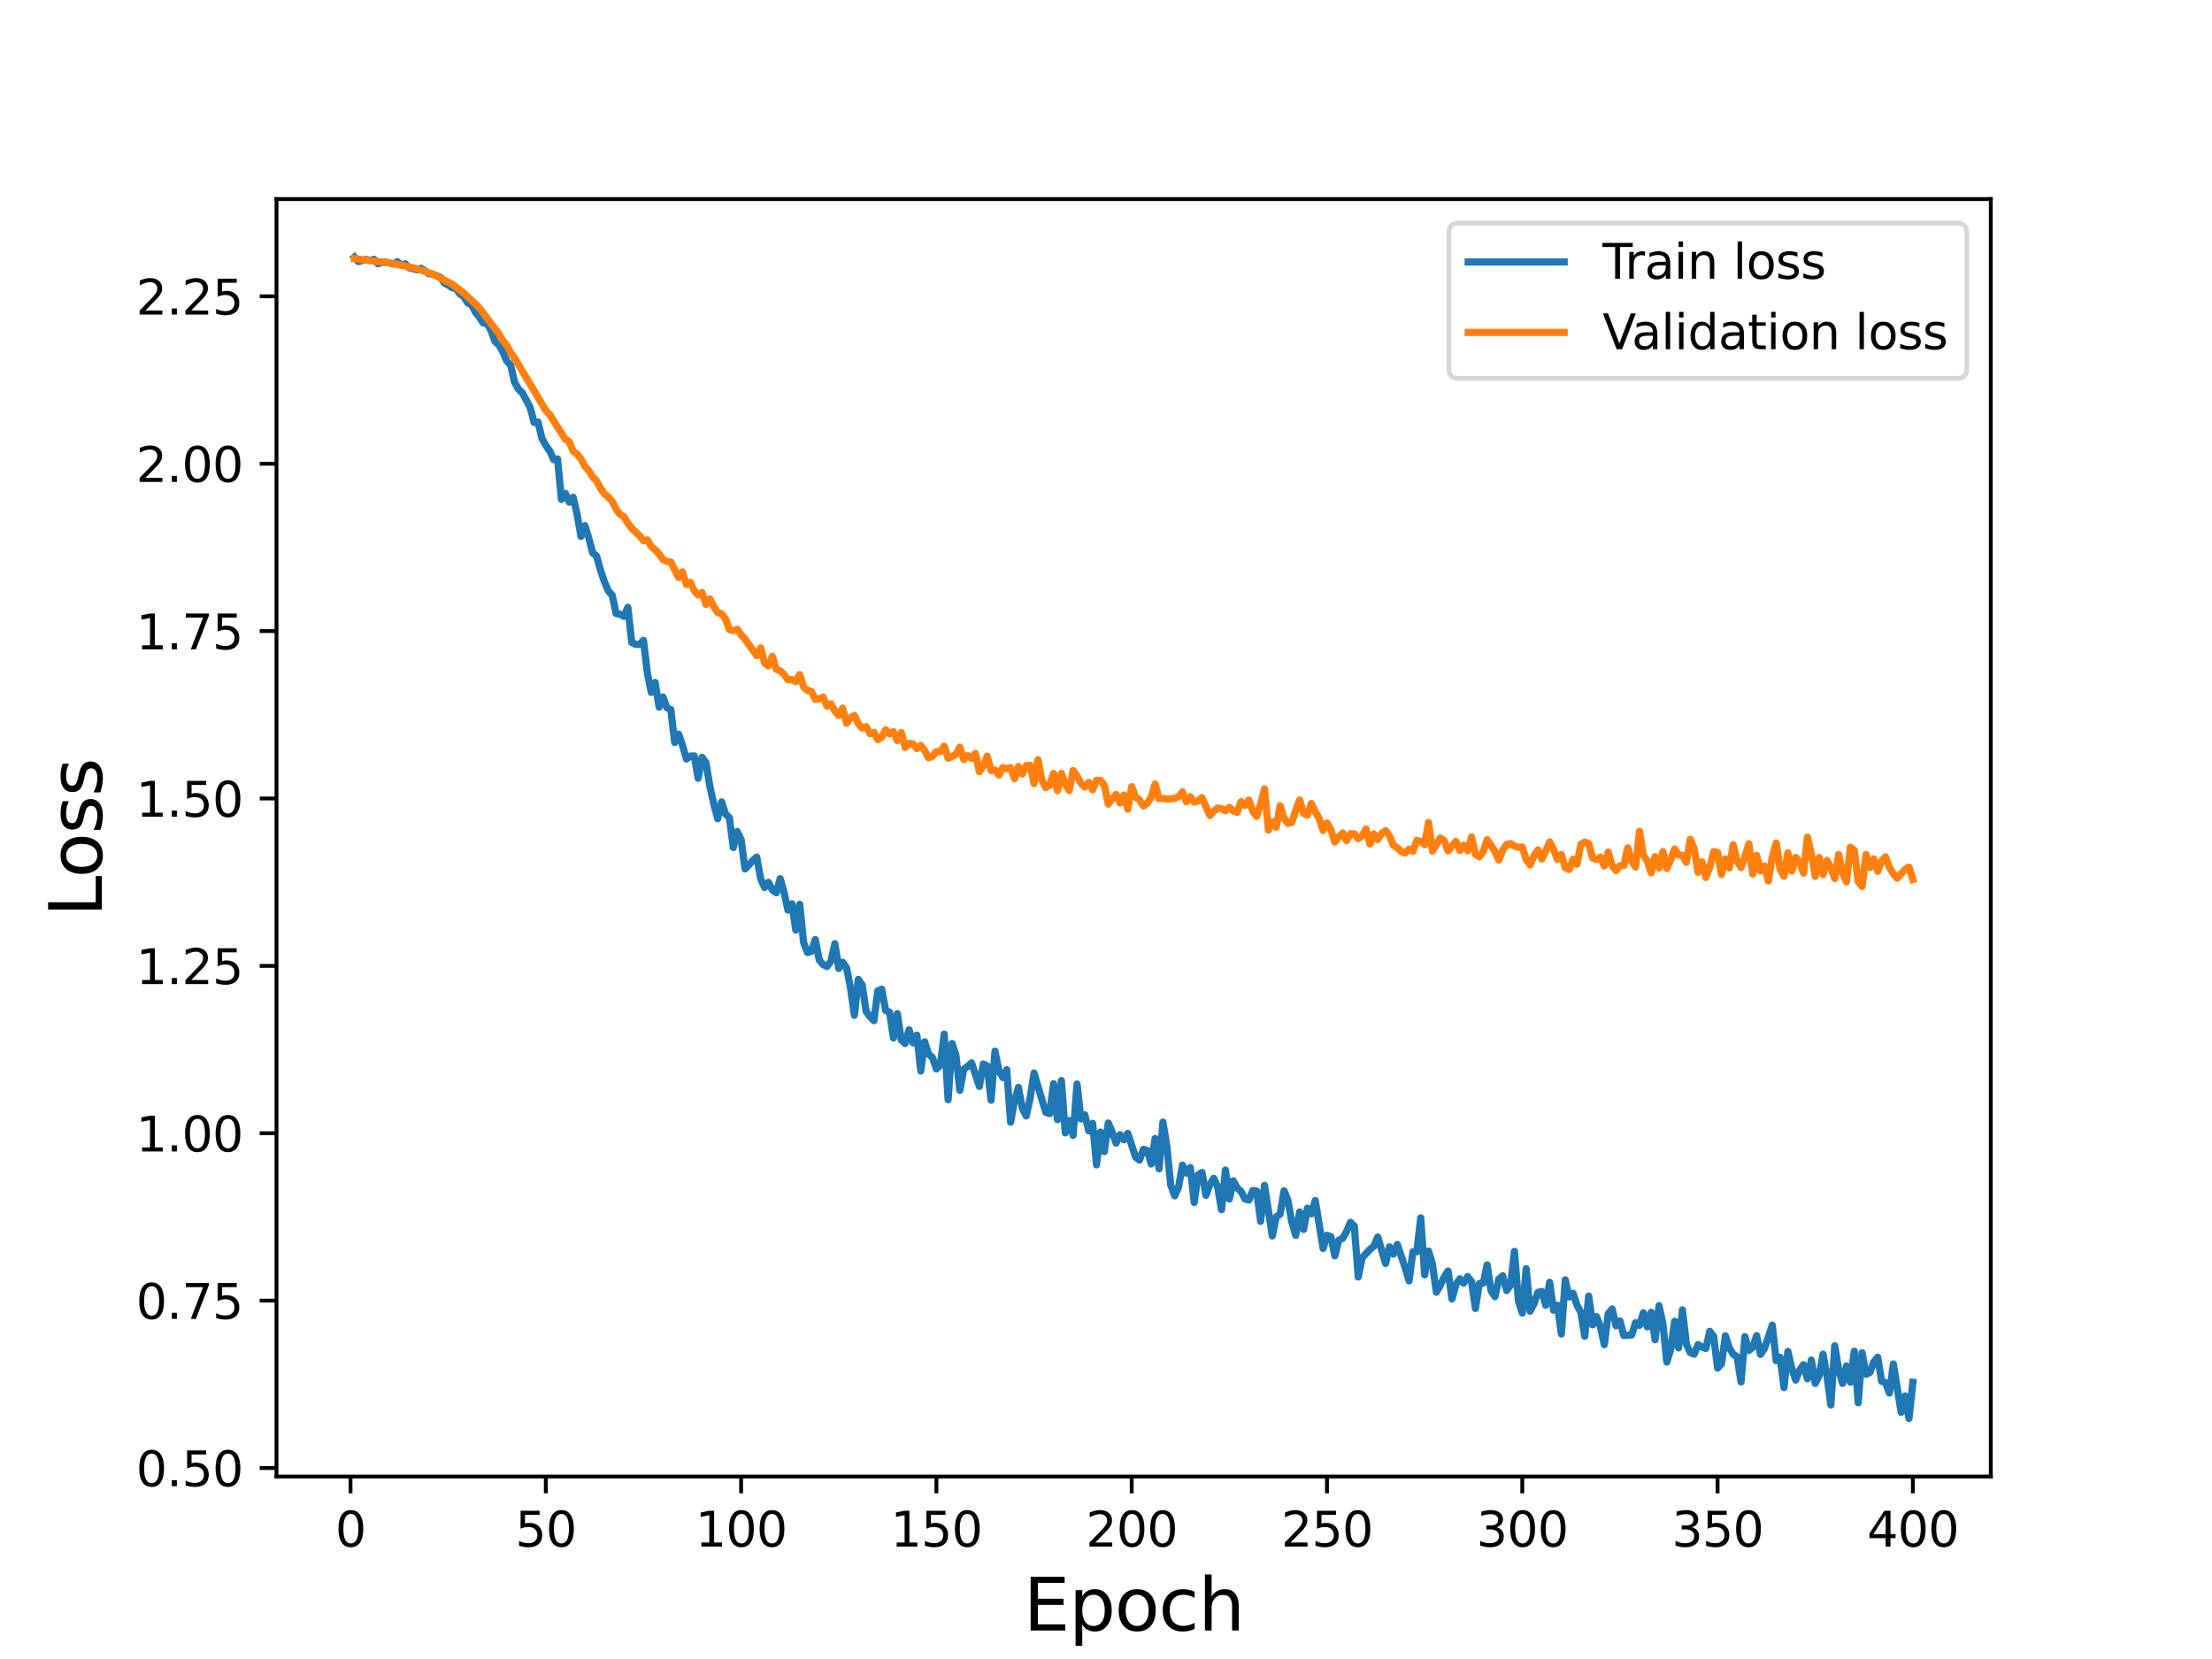 <?xml version="1.0" encoding="utf-8" standalone="no"?>
<!DOCTYPE svg PUBLIC "-//W3C//DTD SVG 1.1//EN"
  "http://www.w3.org/Graphics/SVG/1.1/DTD/svg11.dtd">
<svg height="345.6pt" version="1.1" viewBox="0 0 460.8 345.6" width="460.8pt" xmlns="http://www.w3.org/2000/svg" xmlns:xlink="http://www.w3.org/1999/xlink">
 <defs>
  <style type="text/css">*{stroke-linecap:butt;stroke-linejoin:round;}</style>
 </defs>
 <g id="figure_1">
  <g id="patch_1">
   <path d="M 0 345.6 
L 460.8 345.6 
L 460.8 0 
L 0 0 
z
" style="fill:#ffffff;"/>
  </g>
  <g id="axes_1">
   <g id="patch_2">
    <path d="M 57.6 307.584 
L 414.72 307.584 
L 414.72 41.472 
L 57.6 41.472 
z
" style="fill:#ffffff;"/>
   </g>
   <g id="matplotlib.axis_1">
    <g id="xtick_1">
     <g id="line2d_1">
      <defs>
       <path d="M 0 0 
L 0 3.5 
" id="m270c016aca" style="stroke:#000000;stroke-width:0.8;"/>
      </defs>
      <g>
       <use style="stroke:#000000;stroke-width:0.8;" x="73.019" xlink:href="#m270c016aca" y="307.584"/>
      </g>
     </g>
     <g id="text_1">
      <!-- 0 -->
      <g transform="translate(69.838 322.182)scale(0.1 -0.1)">
       <defs>
        <path d="M 2034 4250 
Q 1547 4250 1301 3770 
Q 1056 3291 1056 2328 
Q 1056 1369 1301 889 
Q 1547 409 2034 409 
Q 2525 409 2770 889 
Q 3016 1369 3016 2328 
Q 3016 3291 2770 3770 
Q 2525 4250 2034 4250 
z
M 2034 4750 
Q 2819 4750 3233 4129 
Q 3647 3509 3647 2328 
Q 3647 1150 3233 529 
Q 2819 -91 2034 -91 
Q 1250 -91 836 529 
Q 422 1150 422 2328 
Q 422 3509 836 4129 
Q 1250 4750 2034 4750 
z
" id="DejaVuSans-30" transform="scale(0.016)"/>
       </defs>
       <use xlink:href="#DejaVuSans-30"/>
      </g>
     </g>
    </g>
    <g id="xtick_2">
     <g id="line2d_2">
      <g>
       <use style="stroke:#000000;stroke-width:0.8;" x="113.703" xlink:href="#m270c016aca" y="307.584"/>
      </g>
     </g>
     <g id="text_2">
      <!-- 50 -->
      <g transform="translate(107.34 322.182)scale(0.1 -0.1)">
       <defs>
        <path d="M 691 4666 
L 3169 4666 
L 3169 4134 
L 1269 4134 
L 1269 2991 
Q 1406 3038 1543 3061 
Q 1681 3084 1819 3084 
Q 2600 3084 3056 2656 
Q 3513 2228 3513 1497 
Q 3513 744 3044 326 
Q 2575 -91 1722 -91 
Q 1428 -91 1123 -41 
Q 819 9 494 109 
L 494 744 
Q 775 591 1075 516 
Q 1375 441 1709 441 
Q 2250 441 2565 725 
Q 2881 1009 2881 1497 
Q 2881 1984 2565 2268 
Q 2250 2553 1709 2553 
Q 1456 2553 1204 2497 
Q 953 2441 691 2322 
L 691 4666 
z
" id="DejaVuSans-35" transform="scale(0.016)"/>
       </defs>
       <use xlink:href="#DejaVuSans-35"/>
       <use x="63.623" xlink:href="#DejaVuSans-30"/>
      </g>
     </g>
    </g>
    <g id="xtick_3">
     <g id="line2d_3">
      <g>
       <use style="stroke:#000000;stroke-width:0.8;" x="154.386" xlink:href="#m270c016aca" y="307.584"/>
      </g>
     </g>
     <g id="text_3">
      <!-- 100 -->
      <g transform="translate(144.842 322.182)scale(0.1 -0.1)">
       <defs>
        <path d="M 794 531 
L 1825 531 
L 1825 4091 
L 703 3866 
L 703 4441 
L 1819 4666 
L 2450 4666 
L 2450 531 
L 3481 531 
L 3481 0 
L 794 0 
L 794 531 
z
" id="DejaVuSans-31" transform="scale(0.016)"/>
       </defs>
       <use xlink:href="#DejaVuSans-31"/>
       <use x="63.623" xlink:href="#DejaVuSans-30"/>
       <use x="127.246" xlink:href="#DejaVuSans-30"/>
      </g>
     </g>
    </g>
    <g id="xtick_4">
     <g id="line2d_4">
      <g>
       <use style="stroke:#000000;stroke-width:0.8;" x="195.07" xlink:href="#m270c016aca" y="307.584"/>
      </g>
     </g>
     <g id="text_4">
      <!-- 150 -->
      <g transform="translate(185.526 322.182)scale(0.1 -0.1)">
       <use xlink:href="#DejaVuSans-31"/>
       <use x="63.623" xlink:href="#DejaVuSans-35"/>
       <use x="127.246" xlink:href="#DejaVuSans-30"/>
      </g>
     </g>
    </g>
    <g id="xtick_5">
     <g id="line2d_5">
      <g>
       <use style="stroke:#000000;stroke-width:0.8;" x="235.753" xlink:href="#m270c016aca" y="307.584"/>
      </g>
     </g>
     <g id="text_5">
      <!-- 200 -->
      <g transform="translate(226.209 322.182)scale(0.1 -0.1)">
       <defs>
        <path d="M 1228 531 
L 3431 531 
L 3431 0 
L 469 0 
L 469 531 
Q 828 903 1448 1529 
Q 2069 2156 2228 2338 
Q 2531 2678 2651 2914 
Q 2772 3150 2772 3378 
Q 2772 3750 2511 3984 
Q 2250 4219 1831 4219 
Q 1534 4219 1204 4116 
Q 875 4013 500 3803 
L 500 4441 
Q 881 4594 1212 4672 
Q 1544 4750 1819 4750 
Q 2544 4750 2975 4387 
Q 3406 4025 3406 3419 
Q 3406 3131 3298 2873 
Q 3191 2616 2906 2266 
Q 2828 2175 2409 1742 
Q 1991 1309 1228 531 
z
" id="DejaVuSans-32" transform="scale(0.016)"/>
       </defs>
       <use xlink:href="#DejaVuSans-32"/>
       <use x="63.623" xlink:href="#DejaVuSans-30"/>
       <use x="127.246" xlink:href="#DejaVuSans-30"/>
      </g>
     </g>
    </g>
    <g id="xtick_6">
     <g id="line2d_6">
      <g>
       <use style="stroke:#000000;stroke-width:0.8;" x="276.437" xlink:href="#m270c016aca" y="307.584"/>
      </g>
     </g>
     <g id="text_6">
      <!-- 250 -->
      <g transform="translate(266.893 322.182)scale(0.1 -0.1)">
       <use xlink:href="#DejaVuSans-32"/>
       <use x="63.623" xlink:href="#DejaVuSans-35"/>
       <use x="127.246" xlink:href="#DejaVuSans-30"/>
      </g>
     </g>
    </g>
    <g id="xtick_7">
     <g id="line2d_7">
      <g>
       <use style="stroke:#000000;stroke-width:0.8;" x="317.12" xlink:href="#m270c016aca" y="307.584"/>
      </g>
     </g>
     <g id="text_7">
      <!-- 300 -->
      <g transform="translate(307.576 322.182)scale(0.1 -0.1)">
       <defs>
        <path d="M 2597 2516 
Q 3050 2419 3304 2112 
Q 3559 1806 3559 1356 
Q 3559 666 3084 287 
Q 2609 -91 1734 -91 
Q 1441 -91 1130 -33 
Q 819 25 488 141 
L 488 750 
Q 750 597 1062 519 
Q 1375 441 1716 441 
Q 2309 441 2620 675 
Q 2931 909 2931 1356 
Q 2931 1769 2642 2001 
Q 2353 2234 1838 2234 
L 1294 2234 
L 1294 2753 
L 1863 2753 
Q 2328 2753 2575 2939 
Q 2822 3125 2822 3475 
Q 2822 3834 2567 4026 
Q 2313 4219 1838 4219 
Q 1578 4219 1281 4162 
Q 984 4106 628 3988 
L 628 4550 
Q 988 4650 1302 4700 
Q 1616 4750 1894 4750 
Q 2613 4750 3031 4423 
Q 3450 4097 3450 3541 
Q 3450 3153 3228 2886 
Q 3006 2619 2597 2516 
z
" id="DejaVuSans-33" transform="scale(0.016)"/>
       </defs>
       <use xlink:href="#DejaVuSans-33"/>
       <use x="63.623" xlink:href="#DejaVuSans-30"/>
       <use x="127.246" xlink:href="#DejaVuSans-30"/>
      </g>
     </g>
    </g>
    <g id="xtick_8">
     <g id="line2d_8">
      <g>
       <use style="stroke:#000000;stroke-width:0.8;" x="357.804" xlink:href="#m270c016aca" y="307.584"/>
      </g>
     </g>
     <g id="text_8">
      <!-- 350 -->
      <g transform="translate(348.26 322.182)scale(0.1 -0.1)">
       <use xlink:href="#DejaVuSans-33"/>
       <use x="63.623" xlink:href="#DejaVuSans-35"/>
       <use x="127.246" xlink:href="#DejaVuSans-30"/>
      </g>
     </g>
    </g>
    <g id="xtick_9">
     <g id="line2d_9">
      <g>
       <use style="stroke:#000000;stroke-width:0.8;" x="398.487" xlink:href="#m270c016aca" y="307.584"/>
      </g>
     </g>
     <g id="text_9">
      <!-- 400 -->
      <g transform="translate(388.944 322.182)scale(0.1 -0.1)">
       <defs>
        <path d="M 2419 4116 
L 825 1625 
L 2419 1625 
L 2419 4116 
z
M 2253 4666 
L 3047 4666 
L 3047 1625 
L 3713 1625 
L 3713 1100 
L 3047 1100 
L 3047 0 
L 2419 0 
L 2419 1100 
L 313 1100 
L 313 1709 
L 2253 4666 
z
" id="DejaVuSans-34" transform="scale(0.016)"/>
       </defs>
       <use xlink:href="#DejaVuSans-34"/>
       <use x="63.623" xlink:href="#DejaVuSans-30"/>
       <use x="127.246" xlink:href="#DejaVuSans-30"/>
      </g>
     </g>
    </g>
    <g id="text_10">
     <!-- Epoch -->
     <g transform="translate(213.194 339.66)scale(0.15 -0.15)">
      <defs>
       <path d="M 628 4666 
L 3578 4666 
L 3578 4134 
L 1259 4134 
L 1259 2753 
L 3481 2753 
L 3481 2222 
L 1259 2222 
L 1259 531 
L 3634 531 
L 3634 0 
L 628 0 
L 628 4666 
z
" id="DejaVuSans-45" transform="scale(0.016)"/>
       <path d="M 1159 525 
L 1159 -1331 
L 581 -1331 
L 581 3500 
L 1159 3500 
L 1159 2969 
Q 1341 3281 1617 3432 
Q 1894 3584 2278 3584 
Q 2916 3584 3314 3078 
Q 3713 2572 3713 1747 
Q 3713 922 3314 415 
Q 2916 -91 2278 -91 
Q 1894 -91 1617 61 
Q 1341 213 1159 525 
z
M 3116 1747 
Q 3116 2381 2855 2742 
Q 2594 3103 2138 3103 
Q 1681 3103 1420 2742 
Q 1159 2381 1159 1747 
Q 1159 1113 1420 752 
Q 1681 391 2138 391 
Q 2594 391 2855 752 
Q 3116 1113 3116 1747 
z
" id="DejaVuSans-70" transform="scale(0.016)"/>
       <path d="M 1959 3097 
Q 1497 3097 1228 2736 
Q 959 2375 959 1747 
Q 959 1119 1226 758 
Q 1494 397 1959 397 
Q 2419 397 2687 759 
Q 2956 1122 2956 1747 
Q 2956 2369 2687 2733 
Q 2419 3097 1959 3097 
z
M 1959 3584 
Q 2709 3584 3137 3096 
Q 3566 2609 3566 1747 
Q 3566 888 3137 398 
Q 2709 -91 1959 -91 
Q 1206 -91 779 398 
Q 353 888 353 1747 
Q 353 2609 779 3096 
Q 1206 3584 1959 3584 
z
" id="DejaVuSans-6f" transform="scale(0.016)"/>
       <path d="M 3122 3366 
L 3122 2828 
Q 2878 2963 2633 3030 
Q 2388 3097 2138 3097 
Q 1578 3097 1268 2742 
Q 959 2388 959 1747 
Q 959 1106 1268 751 
Q 1578 397 2138 397 
Q 2388 397 2633 464 
Q 2878 531 3122 666 
L 3122 134 
Q 2881 22 2623 -34 
Q 2366 -91 2075 -91 
Q 1284 -91 818 406 
Q 353 903 353 1747 
Q 353 2603 823 3093 
Q 1294 3584 2113 3584 
Q 2378 3584 2631 3529 
Q 2884 3475 3122 3366 
z
" id="DejaVuSans-63" transform="scale(0.016)"/>
       <path d="M 3513 2113 
L 3513 0 
L 2938 0 
L 2938 2094 
Q 2938 2591 2744 2837 
Q 2550 3084 2163 3084 
Q 1697 3084 1428 2787 
Q 1159 2491 1159 1978 
L 1159 0 
L 581 0 
L 581 4863 
L 1159 4863 
L 1159 2956 
Q 1366 3272 1645 3428 
Q 1925 3584 2291 3584 
Q 2894 3584 3203 3211 
Q 3513 2838 3513 2113 
z
" id="DejaVuSans-68" transform="scale(0.016)"/>
      </defs>
      <use xlink:href="#DejaVuSans-45"/>
      <use x="63.184" xlink:href="#DejaVuSans-70"/>
      <use x="126.66" xlink:href="#DejaVuSans-6f"/>
      <use x="187.842" xlink:href="#DejaVuSans-63"/>
      <use x="242.822" xlink:href="#DejaVuSans-68"/>
     </g>
    </g>
   </g>
   <g id="matplotlib.axis_2">
    <g id="ytick_1">
     <g id="line2d_10">
      <defs>
       <path d="M 0 0 
L -3.5 0 
" id="m793da101e1" style="stroke:#000000;stroke-width:0.8;"/>
      </defs>
      <g>
       <use style="stroke:#000000;stroke-width:0.8;" x="57.6" xlink:href="#m793da101e1" y="305.815"/>
      </g>
     </g>
     <g id="text_11">
      <!-- 0.50 -->
      <g transform="translate(28.334 309.615)scale(0.1 -0.1)">
       <defs>
        <path d="M 684 794 
L 1344 794 
L 1344 0 
L 684 0 
L 684 794 
z
" id="DejaVuSans-2e" transform="scale(0.016)"/>
       </defs>
       <use xlink:href="#DejaVuSans-30"/>
       <use x="63.623" xlink:href="#DejaVuSans-2e"/>
       <use x="95.41" xlink:href="#DejaVuSans-35"/>
       <use x="159.033" xlink:href="#DejaVuSans-30"/>
      </g>
     </g>
    </g>
    <g id="ytick_2">
     <g id="line2d_11">
      <g>
       <use style="stroke:#000000;stroke-width:0.8;" x="57.6" xlink:href="#m793da101e1" y="270.946"/>
      </g>
     </g>
     <g id="text_12">
      <!-- 0.75 -->
      <g transform="translate(28.334 274.745)scale(0.1 -0.1)">
       <defs>
        <path d="M 525 4666 
L 3525 4666 
L 3525 4397 
L 1831 0 
L 1172 0 
L 2766 4134 
L 525 4134 
L 525 4666 
z
" id="DejaVuSans-37" transform="scale(0.016)"/>
       </defs>
       <use xlink:href="#DejaVuSans-30"/>
       <use x="63.623" xlink:href="#DejaVuSans-2e"/>
       <use x="95.41" xlink:href="#DejaVuSans-37"/>
       <use x="159.033" xlink:href="#DejaVuSans-35"/>
      </g>
     </g>
    </g>
    <g id="ytick_3">
     <g id="line2d_12">
      <g>
       <use style="stroke:#000000;stroke-width:0.8;" x="57.6" xlink:href="#m793da101e1" y="236.076"/>
      </g>
     </g>
     <g id="text_13">
      <!-- 1.00 -->
      <g transform="translate(28.334 239.875)scale(0.1 -0.1)">
       <use xlink:href="#DejaVuSans-31"/>
       <use x="63.623" xlink:href="#DejaVuSans-2e"/>
       <use x="95.41" xlink:href="#DejaVuSans-30"/>
       <use x="159.033" xlink:href="#DejaVuSans-30"/>
      </g>
     </g>
    </g>
    <g id="ytick_4">
     <g id="line2d_13">
      <g>
       <use style="stroke:#000000;stroke-width:0.8;" x="57.6" xlink:href="#m793da101e1" y="201.207"/>
      </g>
     </g>
     <g id="text_14">
      <!-- 1.25 -->
      <g transform="translate(28.334 205.006)scale(0.1 -0.1)">
       <use xlink:href="#DejaVuSans-31"/>
       <use x="63.623" xlink:href="#DejaVuSans-2e"/>
       <use x="95.41" xlink:href="#DejaVuSans-32"/>
       <use x="159.033" xlink:href="#DejaVuSans-35"/>
      </g>
     </g>
    </g>
    <g id="ytick_5">
     <g id="line2d_14">
      <g>
       <use style="stroke:#000000;stroke-width:0.8;" x="57.6" xlink:href="#m793da101e1" y="166.337"/>
      </g>
     </g>
     <g id="text_15">
      <!-- 1.50 -->
      <g transform="translate(28.334 170.136)scale(0.1 -0.1)">
       <use xlink:href="#DejaVuSans-31"/>
       <use x="63.623" xlink:href="#DejaVuSans-2e"/>
       <use x="95.41" xlink:href="#DejaVuSans-35"/>
       <use x="159.033" xlink:href="#DejaVuSans-30"/>
      </g>
     </g>
    </g>
    <g id="ytick_6">
     <g id="line2d_15">
      <g>
       <use style="stroke:#000000;stroke-width:0.8;" x="57.6" xlink:href="#m793da101e1" y="131.467"/>
      </g>
     </g>
     <g id="text_16">
      <!-- 1.75 -->
      <g transform="translate(28.334 135.267)scale(0.1 -0.1)">
       <use xlink:href="#DejaVuSans-31"/>
       <use x="63.623" xlink:href="#DejaVuSans-2e"/>
       <use x="95.41" xlink:href="#DejaVuSans-37"/>
       <use x="159.033" xlink:href="#DejaVuSans-35"/>
      </g>
     </g>
    </g>
    <g id="ytick_7">
     <g id="line2d_16">
      <g>
       <use style="stroke:#000000;stroke-width:0.8;" x="57.6" xlink:href="#m793da101e1" y="96.598"/>
      </g>
     </g>
     <g id="text_17">
      <!-- 2.00 -->
      <g transform="translate(28.334 100.397)scale(0.1 -0.1)">
       <use xlink:href="#DejaVuSans-32"/>
       <use x="63.623" xlink:href="#DejaVuSans-2e"/>
       <use x="95.41" xlink:href="#DejaVuSans-30"/>
       <use x="159.033" xlink:href="#DejaVuSans-30"/>
      </g>
     </g>
    </g>
    <g id="ytick_8">
     <g id="line2d_17">
      <g>
       <use style="stroke:#000000;stroke-width:0.8;" x="57.6" xlink:href="#m793da101e1" y="61.728"/>
      </g>
     </g>
     <g id="text_18">
      <!-- 2.25 -->
      <g transform="translate(28.334 65.528)scale(0.1 -0.1)">
       <use xlink:href="#DejaVuSans-32"/>
       <use x="63.623" xlink:href="#DejaVuSans-2e"/>
       <use x="95.41" xlink:href="#DejaVuSans-32"/>
       <use x="159.033" xlink:href="#DejaVuSans-35"/>
      </g>
     </g>
    </g>
    <g id="text_19">
     <!-- Loss -->
     <g transform="translate(21.215 190.979)rotate(-90)scale(0.15 -0.15)">
      <defs>
       <path d="M 628 4666 
L 1259 4666 
L 1259 531 
L 3531 531 
L 3531 0 
L 628 0 
L 628 4666 
z
" id="DejaVuSans-4c" transform="scale(0.016)"/>
       <path d="M 2834 3397 
L 2834 2853 
Q 2591 2978 2328 3040 
Q 2066 3103 1784 3103 
Q 1356 3103 1142 2972 
Q 928 2841 928 2578 
Q 928 2378 1081 2264 
Q 1234 2150 1697 2047 
L 1894 2003 
Q 2506 1872 2764 1633 
Q 3022 1394 3022 966 
Q 3022 478 2636 193 
Q 2250 -91 1575 -91 
Q 1294 -91 989 -36 
Q 684 19 347 128 
L 347 722 
Q 666 556 975 473 
Q 1284 391 1588 391 
Q 1994 391 2212 530 
Q 2431 669 2431 922 
Q 2431 1156 2273 1281 
Q 2116 1406 1581 1522 
L 1381 1569 
Q 847 1681 609 1914 
Q 372 2147 372 2553 
Q 372 3047 722 3315 
Q 1072 3584 1716 3584 
Q 2034 3584 2315 3537 
Q 2597 3491 2834 3397 
z
" id="DejaVuSans-73" transform="scale(0.016)"/>
      </defs>
      <use xlink:href="#DejaVuSans-4c"/>
      <use x="53.963" xlink:href="#DejaVuSans-6f"/>
      <use x="115.145" xlink:href="#DejaVuSans-73"/>
      <use x="167.244" xlink:href="#DejaVuSans-73"/>
     </g>
    </g>
   </g>
   <g id="line2d_18">
    <path clip-path="url(#p549180c80b)" d="M 73.833 53.568 
L 74.646 54.504 
L 76.274 54.049 
L 77.087 54.24 
L 77.901 54.013 
L 78.715 54.934 
L 79.528 54.662 
L 80.342 54.594 
L 81.969 54.98 
L 82.783 54.503 
L 83.597 55.244 
L 84.41 54.954 
L 85.224 55.779 
L 86.851 56.203 
L 87.665 55.893 
L 88.479 56.35 
L 89.292 57.006 
L 90.106 57.117 
L 91.733 57.757 
L 92.547 58.967 
L 93.361 59.37 
L 94.174 59.954 
L 94.988 60.085 
L 95.802 61.253 
L 96.616 61.766 
L 97.429 63.071 
L 98.243 63.53 
L 99.057 65.057 
L 99.87 66.073 
L 100.684 67.303 
L 101.498 67.345 
L 102.311 68.945 
L 103.125 71.144 
L 103.939 71.864 
L 104.752 73.313 
L 105.566 75.197 
L 106.38 76.084 
L 107.193 79.619 
L 108.007 81.071 
L 108.821 81.844 
L 110.448 84.895 
L 111.262 88.022 
L 112.075 87.905 
L 112.889 91.309 
L 113.703 92.791 
L 114.516 93.945 
L 115.33 95.741 
L 116.144 95.61 
L 116.957 104.05 
L 117.771 102.78 
L 118.585 104.615 
L 119.398 103.588 
L 120.212 107.098 
L 121.026 111.741 
L 121.839 109.503 
L 122.653 112.07 
L 123.467 115.188 
L 124.28 115.836 
L 125.094 118.793 
L 125.908 121.163 
L 126.721 123.121 
L 127.535 124.01 
L 128.349 127.809 
L 129.162 127.951 
L 129.976 128.408 
L 130.79 126.512 
L 131.603 133.832 
L 132.417 134.232 
L 133.231 134.238 
L 134.044 133.396 
L 134.858 140.23 
L 135.672 144.234 
L 136.485 142.17 
L 137.299 147.298 
L 138.113 145.212 
L 138.926 147.438 
L 139.74 147.804 
L 140.554 154.667 
L 141.367 152.941 
L 142.181 155.287 
L 142.995 158.111 
L 143.808 157.51 
L 144.622 157.465 
L 145.436 162.135 
L 146.249 157.762 
L 147.063 158.873 
L 147.877 163.779 
L 148.69 167.436 
L 149.504 170.555 
L 150.318 167.046 
L 151.131 169.54 
L 151.945 170.344 
L 152.759 176.552 
L 153.572 173.228 
L 154.386 174.883 
L 155.2 181.022 
L 156.013 180.214 
L 156.827 179.231 
L 157.641 178.538 
L 158.454 183.059 
L 159.268 184.867 
L 160.082 183.801 
L 160.895 185.413 
L 161.709 185.977 
L 162.523 183.049 
L 163.336 185.919 
L 164.15 189.602 
L 164.964 188.277 
L 165.777 193.747 
L 166.591 188.385 
L 167.405 196.327 
L 168.219 198.43 
L 169.032 198.191 
L 169.846 195.746 
L 170.66 199.967 
L 171.473 200.951 
L 172.287 201.344 
L 173.101 200.222 
L 173.914 196.578 
L 174.728 201.764 
L 175.542 200.445 
L 176.355 201.615 
L 177.169 205.771 
L 177.983 211.504 
L 178.796 204.017 
L 179.61 205.195 
L 180.424 210.686 
L 181.237 211.791 
L 182.051 212.632 
L 182.865 206.392 
L 183.678 206.065 
L 184.492 210.469 
L 185.306 210.857 
L 186.119 216.227 
L 186.933 211.151 
L 187.747 216.63 
L 188.56 217.376 
L 189.374 214.514 
L 190.188 217.233 
L 191.001 215.651 
L 191.815 223.098 
L 192.629 217.025 
L 193.442 219.616 
L 194.256 220.314 
L 195.07 222.689 
L 195.883 221.909 
L 196.697 215.413 
L 197.511 229.099 
L 198.324 217.378 
L 199.138 219.799 
L 199.952 227.153 
L 200.765 222.74 
L 201.579 222.153 
L 202.393 221.412 
L 204.02 226.316 
L 204.834 221.644 
L 205.647 222.074 
L 206.461 229.198 
L 207.275 218.967 
L 208.088 223.032 
L 208.902 224.485 
L 209.716 222.832 
L 210.529 233.76 
L 211.343 229.33 
L 212.157 226.521 
L 212.97 230.892 
L 213.784 232.475 
L 214.598 228.734 
L 215.411 223.524 
L 217.039 229.053 
L 217.852 231.699 
L 218.666 231.992 
L 219.48 225.761 
L 220.293 233.258 
L 221.107 225.098 
L 221.921 236.007 
L 222.734 233.415 
L 223.548 236.535 
L 224.362 225.817 
L 225.175 233.099 
L 225.989 232.239 
L 226.803 235.588 
L 227.616 234.032 
L 228.43 242.672 
L 229.244 235.824 
L 230.057 239.92 
L 230.871 233.939 
L 231.685 235.834 
L 232.498 238.133 
L 233.312 236.372 
L 234.126 237.444 
L 234.939 236.107 
L 236.567 241.042 
L 237.381 241.683 
L 238.194 239.427 
L 239.008 239.706 
L 239.822 242.482 
L 240.635 237.171 
L 241.449 243.488 
L 242.263 233.754 
L 243.076 238.77 
L 243.89 246.869 
L 244.704 249.117 
L 245.517 247.275 
L 246.331 242.698 
L 247.145 244.392 
L 247.958 243.225 
L 248.772 250.496 
L 249.586 244.724 
L 250.399 244.244 
L 251.213 249.009 
L 252.027 246.787 
L 252.84 245.462 
L 253.654 247.269 
L 254.468 252.009 
L 255.281 243.742 
L 256.095 249.783 
L 256.909 245.983 
L 257.722 247.468 
L 258.536 248.209 
L 259.35 249.761 
L 260.163 249.993 
L 260.977 248.011 
L 261.791 248.114 
L 262.604 254.421 
L 263.418 246.937 
L 265.045 257.47 
L 265.859 253.486 
L 266.673 252.943 
L 267.486 248.064 
L 268.3 250.021 
L 269.114 254.607 
L 269.927 257.348 
L 270.741 252.455 
L 271.555 256.117 
L 272.368 251.68 
L 273.182 252.865 
L 273.996 250.094 
L 275.623 260.073 
L 276.437 257.336 
L 277.25 257.619 
L 278.064 261.614 
L 278.878 258.358 
L 279.691 257.976 
L 280.505 256.585 
L 281.319 254.622 
L 282.132 255.434 
L 282.946 266.031 
L 283.76 262.022 
L 285.387 260.269 
L 286.201 259.62 
L 287.014 257.693 
L 288.642 263.201 
L 289.455 259.735 
L 290.269 261.246 
L 291.083 259.246 
L 292.71 264.077 
L 293.524 266.841 
L 294.337 260.773 
L 295.151 260.76 
L 295.965 253.7 
L 296.778 265.567 
L 297.592 260.619 
L 298.406 263.343 
L 299.219 269.197 
L 300.033 267.781 
L 300.847 266.003 
L 301.66 264.774 
L 302.474 270.616 
L 303.288 267.626 
L 304.101 266.392 
L 304.915 267.313 
L 305.729 265.926 
L 306.543 266.969 
L 307.356 272.578 
L 308.17 267.379 
L 308.984 267.321 
L 309.797 263.502 
L 310.611 268.891 
L 311.425 270.101 
L 312.238 266.445 
L 313.052 265.782 
L 313.866 268.857 
L 314.679 267.72 
L 315.493 260.68 
L 316.307 270.975 
L 317.12 273.535 
L 317.934 264.291 
L 318.748 273.146 
L 319.561 271.6 
L 320.375 269.233 
L 321.189 269.036 
L 322.002 271.899 
L 322.816 267.131 
L 323.63 272.963 
L 324.443 271.904 
L 325.257 277.897 
L 326.071 266.616 
L 326.884 270.193 
L 327.698 269.419 
L 328.512 271.891 
L 329.325 273.407 
L 330.139 278.37 
L 330.953 269.977 
L 331.766 275.994 
L 332.58 274.27 
L 333.394 276.37 
L 334.207 280.111 
L 335.021 273.691 
L 335.835 272.675 
L 336.648 276.194 
L 337.462 275.173 
L 338.276 278.21 
L 339.903 278.097 
L 340.717 275.559 
L 341.53 276.1 
L 342.344 273.487 
L 343.158 276.403 
L 343.971 273.372 
L 344.785 279.092 
L 345.599 271.996 
L 346.412 275.784 
L 347.226 283.731 
L 348.04 281.096 
L 348.853 275.245 
L 349.667 280.799 
L 350.481 272.872 
L 351.294 279.995 
L 352.108 281.769 
L 352.922 282.103 
L 353.735 280.1 
L 354.549 280.623 
L 355.363 280.905 
L 356.176 277.338 
L 356.99 278.418 
L 357.804 284.985 
L 358.617 284.105 
L 359.431 278.263 
L 360.245 280.776 
L 361.058 282.122 
L 361.872 282.648 
L 362.686 287.888 
L 363.499 278.445 
L 364.313 281.34 
L 365.127 280.66 
L 365.94 278.252 
L 366.754 282.144 
L 367.568 280.916 
L 369.195 276.054 
L 370.009 283.457 
L 370.822 282.737 
L 371.636 289.064 
L 372.45 281.52 
L 373.263 285.105 
L 374.077 287.504 
L 374.891 285.461 
L 375.704 284.294 
L 376.518 287.237 
L 377.332 283.325 
L 378.146 288.195 
L 378.959 286.6 
L 379.773 282.1 
L 380.587 286.61 
L 381.4 292.683 
L 382.214 280.351 
L 383.028 285.317 
L 383.841 288.178 
L 384.655 284.545 
L 385.469 287.942 
L 386.282 281.475 
L 387.096 292.226 
L 387.91 281.801 
L 388.723 286.285 
L 389.537 285.888 
L 390.351 283.694 
L 391.164 282.74 
L 391.978 287.746 
L 392.792 288.014 
L 393.605 290.189 
L 394.419 284.133 
L 396.046 294.213 
L 396.86 290.804 
L 397.674 295.488 
L 398.487 287.95 
L 398.487 287.95 
" style="fill:none;stroke:#1f77b4;stroke-linecap:square;stroke-width:1.5;"/>
   </g>
   <g id="line2d_19">
    <path clip-path="url(#p549180c80b)" d="M 73.833 53.859 
L 76.274 54.2 
L 81.156 54.775 
L 83.597 55.246 
L 86.038 55.776 
L 87.665 56.253 
L 89.292 56.809 
L 90.106 57.085 
L 94.174 59.205 
L 96.616 61.059 
L 99.057 63.357 
L 99.87 64.154 
L 103.939 69.546 
L 104.752 70.992 
L 105.566 71.906 
L 106.38 73.453 
L 107.193 74.57 
L 113.703 85.501 
L 114.516 86.376 
L 117.771 91.503 
L 118.585 92.007 
L 119.398 93.978 
L 120.212 94.591 
L 121.026 95.622 
L 121.839 97.13 
L 122.653 98.026 
L 123.467 99.36 
L 124.28 100.217 
L 125.094 101.691 
L 125.908 102.866 
L 126.721 103.53 
L 127.535 104.457 
L 128.349 106.065 
L 129.162 107.16 
L 129.976 107.656 
L 130.79 108.984 
L 131.603 110.047 
L 133.231 111.606 
L 134.044 112.654 
L 134.858 112.468 
L 135.672 113.852 
L 136.485 114.522 
L 137.299 115.422 
L 138.113 116.551 
L 138.926 116.951 
L 139.74 117.082 
L 141.367 120.294 
L 142.181 119.143 
L 142.995 121.755 
L 143.808 121.319 
L 144.622 123.052 
L 145.436 123.946 
L 146.249 123.416 
L 147.063 125.913 
L 147.877 124.756 
L 148.69 126.351 
L 149.504 127.585 
L 150.318 127.87 
L 151.131 128.906 
L 151.945 131.156 
L 152.759 131.368 
L 153.572 131.1 
L 154.386 132.252 
L 155.2 133.147 
L 157.641 136.574 
L 158.454 134.967 
L 159.268 138.098 
L 160.082 138.715 
L 160.895 136.745 
L 161.709 139.419 
L 162.523 139.745 
L 163.336 140.484 
L 164.15 141.629 
L 164.964 141.555 
L 165.777 142.009 
L 166.591 140.529 
L 167.405 143.1 
L 168.219 143.854 
L 169.032 144.03 
L 169.846 145.707 
L 170.66 145.572 
L 171.473 145.208 
L 172.287 147.11 
L 173.101 146.616 
L 173.914 148.13 
L 174.728 149.059 
L 175.542 147.515 
L 176.355 150.666 
L 177.169 149.521 
L 177.983 149.058 
L 178.796 150.753 
L 179.61 151.682 
L 180.424 151.376 
L 181.237 152.841 
L 182.051 152.547 
L 182.865 154.067 
L 183.678 153.541 
L 184.492 152.048 
L 185.306 152.887 
L 186.119 152.405 
L 186.933 154.275 
L 187.747 152.59 
L 188.56 155.694 
L 189.374 154.819 
L 190.188 154.982 
L 191.001 155.927 
L 191.815 155.287 
L 192.629 156.355 
L 193.442 157.879 
L 194.256 157.524 
L 195.07 156.578 
L 195.883 156.575 
L 196.697 155.434 
L 197.511 157.943 
L 198.324 157.631 
L 199.138 157.128 
L 199.952 155.654 
L 200.765 158.231 
L 201.579 157.414 
L 202.393 157.983 
L 203.206 156.946 
L 204.02 160.764 
L 204.834 159.577 
L 205.647 157.527 
L 206.461 160.51 
L 207.275 160.424 
L 208.088 161.467 
L 208.902 159.926 
L 209.716 160.145 
L 210.529 159.918 
L 211.343 162.212 
L 212.157 159.679 
L 212.97 161.231 
L 213.784 159.499 
L 214.598 159.411 
L 215.411 163.213 
L 216.225 158.265 
L 217.039 162.511 
L 217.852 164.06 
L 218.666 163.595 
L 219.48 161.114 
L 220.293 164.714 
L 221.107 161.111 
L 221.921 163.324 
L 222.734 164.679 
L 223.548 160.51 
L 224.362 161.65 
L 225.175 163.179 
L 225.989 163.949 
L 226.803 163.003 
L 227.616 164.544 
L 228.43 162.552 
L 229.244 162.576 
L 230.057 163.604 
L 230.871 167.506 
L 231.685 166.394 
L 232.498 165.504 
L 233.312 167.263 
L 234.126 165.615 
L 234.939 168.58 
L 235.753 163.871 
L 236.567 166.057 
L 237.381 166.622 
L 238.194 167.905 
L 239.008 167.338 
L 239.822 166.05 
L 240.635 163.317 
L 241.449 166.373 
L 242.263 166.327 
L 243.076 166.476 
L 244.704 166.327 
L 245.517 165.983 
L 246.331 164.949 
L 247.145 167.023 
L 247.958 165.973 
L 248.772 167.093 
L 249.586 166.853 
L 250.399 166.172 
L 252.027 169.869 
L 252.84 169.016 
L 253.654 168.326 
L 254.468 168.47 
L 255.281 168.889 
L 256.095 168.188 
L 256.909 168.922 
L 257.722 169.237 
L 258.536 167.011 
L 259.35 167.772 
L 260.163 166.674 
L 260.977 169.03 
L 261.791 170.054 
L 262.604 167.495 
L 263.418 164.345 
L 264.232 172.934 
L 265.045 171.183 
L 265.859 172.332 
L 266.673 167.841 
L 267.486 170.468 
L 268.3 171.504 
L 269.114 171.295 
L 269.927 168.793 
L 270.741 166.657 
L 271.555 169.448 
L 272.368 169.779 
L 273.182 167.384 
L 273.996 169.125 
L 274.809 170.484 
L 275.623 173.021 
L 276.437 171.417 
L 277.25 172.823 
L 278.064 175.418 
L 278.878 174.363 
L 279.691 173.542 
L 280.505 175.108 
L 281.319 173.692 
L 282.132 173.699 
L 282.946 174.713 
L 283.76 174.131 
L 284.573 172.698 
L 285.387 175.82 
L 286.201 173.726 
L 287.014 174.908 
L 287.828 173.616 
L 288.642 173.064 
L 289.455 174.121 
L 290.269 176.091 
L 291.083 176.597 
L 291.896 177.399 
L 292.71 177.7 
L 293.524 176.897 
L 294.337 177.359 
L 295.151 175.068 
L 295.965 175.277 
L 296.778 175.974 
L 297.592 171.325 
L 298.406 177.307 
L 300.033 174.583 
L 300.847 175.123 
L 301.66 177.267 
L 303.288 175.259 
L 304.101 177.179 
L 304.915 176.073 
L 305.729 177.243 
L 306.543 174.359 
L 307.356 177.929 
L 308.17 178.463 
L 308.984 177.401 
L 309.797 174.934 
L 311.425 177.334 
L 312.238 179.183 
L 313.052 177.104 
L 313.866 175.905 
L 314.679 175.742 
L 315.493 176.281 
L 316.307 176.515 
L 317.12 176.452 
L 317.934 179.055 
L 318.748 180.189 
L 319.561 178.291 
L 320.375 177.059 
L 321.189 178.951 
L 322.002 177.314 
L 322.816 175.405 
L 323.63 176.891 
L 324.443 179.055 
L 325.257 178.016 
L 326.071 180.76 
L 326.884 181.138 
L 327.698 178.983 
L 328.512 180.038 
L 329.325 175.864 
L 330.139 175.447 
L 330.953 175.761 
L 331.766 178.726 
L 332.58 179.062 
L 333.394 178.553 
L 334.207 180.39 
L 335.021 177.506 
L 335.835 180.313 
L 336.648 181.349 
L 337.462 180.336 
L 338.276 180.296 
L 339.089 176.623 
L 339.903 179.339 
L 340.717 180.643 
L 341.53 173.194 
L 342.344 178.163 
L 343.158 179.358 
L 343.971 181.834 
L 344.785 178.444 
L 345.599 180.827 
L 346.412 177.413 
L 347.226 180.943 
L 348.04 179.124 
L 348.853 176.863 
L 349.667 178.103 
L 350.481 178.172 
L 351.294 179.638 
L 352.108 174.823 
L 352.922 176.738 
L 353.735 181.722 
L 354.549 179.533 
L 355.363 182.804 
L 356.176 180.696 
L 356.99 177.412 
L 357.804 177.605 
L 358.617 182.173 
L 359.431 178.908 
L 360.245 180.809 
L 361.058 176.004 
L 361.872 179.378 
L 362.686 180.748 
L 363.499 178.517 
L 364.313 175.766 
L 365.127 182.064 
L 365.94 178.184 
L 366.754 181.431 
L 367.568 180.424 
L 368.381 183.529 
L 369.195 178.553 
L 370.009 175.611 
L 370.822 181.056 
L 371.636 182.546 
L 372.45 177.655 
L 373.263 181.456 
L 374.077 178.602 
L 374.891 179.568 
L 375.704 181.874 
L 376.518 174.383 
L 377.332 177.826 
L 378.146 182.574 
L 378.959 178.639 
L 379.773 182.21 
L 380.587 179.236 
L 381.4 180.797 
L 382.214 183.01 
L 383.028 178.008 
L 383.841 181.853 
L 384.655 183.711 
L 385.469 176.498 
L 386.282 177.106 
L 387.096 183.66 
L 387.91 184.662 
L 388.723 178.001 
L 389.537 180.733 
L 390.351 178.928 
L 391.164 181.503 
L 391.978 179.344 
L 392.792 178.511 
L 393.605 180.691 
L 394.419 181.997 
L 395.233 182.956 
L 396.86 181.107 
L 397.674 180.632 
L 398.487 183.226 
L 398.487 183.226 
" style="fill:none;stroke:#ff7f0e;stroke-linecap:square;stroke-width:1.5;"/>
   </g>
   <g id="patch_3">
    <path d="M 57.6 307.584 
L 57.6 41.472 
" style="fill:none;stroke:#000000;stroke-linecap:square;stroke-linejoin:miter;stroke-width:0.8;"/>
   </g>
   <g id="patch_4">
    <path d="M 414.72 307.584 
L 414.72 41.472 
" style="fill:none;stroke:#000000;stroke-linecap:square;stroke-linejoin:miter;stroke-width:0.8;"/>
   </g>
   <g id="patch_5">
    <path d="M 57.6 307.584 
L 414.72 307.584 
" style="fill:none;stroke:#000000;stroke-linecap:square;stroke-linejoin:miter;stroke-width:0.8;"/>
   </g>
   <g id="patch_6">
    <path d="M 57.6 41.472 
L 414.72 41.472 
" style="fill:none;stroke:#000000;stroke-linecap:square;stroke-linejoin:miter;stroke-width:0.8;"/>
   </g>
   <g id="legend_1">
    <g id="patch_7">
     <path d="M 303.845 78.828 
L 407.72 78.828 
Q 409.72 78.828 409.72 76.828 
L 409.72 48.472 
Q 409.72 46.472 407.72 46.472 
L 303.845 46.472 
Q 301.845 46.472 301.845 48.472 
L 301.845 76.828 
Q 301.845 78.828 303.845 78.828 
z
" style="fill:#ffffff;opacity:0.8;stroke:#cccccc;stroke-linejoin:miter;"/>
    </g>
    <g id="line2d_20">
     <path d="M 305.845 54.57 
L 325.845 54.57 
" style="fill:none;stroke:#1f77b4;stroke-linecap:square;stroke-width:1.5;"/>
    </g>
    <g id="line2d_21"/>
    <g id="text_20">
     <!-- Train loss -->
     <g transform="translate(333.845 58.07)scale(0.1 -0.1)">
      <defs>
       <path d="M -19 4666 
L 3928 4666 
L 3928 4134 
L 2272 4134 
L 2272 0 
L 1638 0 
L 1638 4134 
L -19 4134 
L -19 4666 
z
" id="DejaVuSans-54" transform="scale(0.016)"/>
       <path d="M 2631 2963 
Q 2534 3019 2420 3045 
Q 2306 3072 2169 3072 
Q 1681 3072 1420 2755 
Q 1159 2438 1159 1844 
L 1159 0 
L 581 0 
L 581 3500 
L 1159 3500 
L 1159 2956 
Q 1341 3275 1631 3429 
Q 1922 3584 2338 3584 
Q 2397 3584 2469 3576 
Q 2541 3569 2628 3553 
L 2631 2963 
z
" id="DejaVuSans-72" transform="scale(0.016)"/>
       <path d="M 2194 1759 
Q 1497 1759 1228 1600 
Q 959 1441 959 1056 
Q 959 750 1161 570 
Q 1363 391 1709 391 
Q 2188 391 2477 730 
Q 2766 1069 2766 1631 
L 2766 1759 
L 2194 1759 
z
M 3341 1997 
L 3341 0 
L 2766 0 
L 2766 531 
Q 2569 213 2275 61 
Q 1981 -91 1556 -91 
Q 1019 -91 701 211 
Q 384 513 384 1019 
Q 384 1609 779 1909 
Q 1175 2209 1959 2209 
L 2766 2209 
L 2766 2266 
Q 2766 2663 2505 2880 
Q 2244 3097 1772 3097 
Q 1472 3097 1187 3025 
Q 903 2953 641 2809 
L 641 3341 
Q 956 3463 1253 3523 
Q 1550 3584 1831 3584 
Q 2591 3584 2966 3190 
Q 3341 2797 3341 1997 
z
" id="DejaVuSans-61" transform="scale(0.016)"/>
       <path d="M 603 3500 
L 1178 3500 
L 1178 0 
L 603 0 
L 603 3500 
z
M 603 4863 
L 1178 4863 
L 1178 4134 
L 603 4134 
L 603 4863 
z
" id="DejaVuSans-69" transform="scale(0.016)"/>
       <path d="M 3513 2113 
L 3513 0 
L 2938 0 
L 2938 2094 
Q 2938 2591 2744 2837 
Q 2550 3084 2163 3084 
Q 1697 3084 1428 2787 
Q 1159 2491 1159 1978 
L 1159 0 
L 581 0 
L 581 3500 
L 1159 3500 
L 1159 2956 
Q 1366 3272 1645 3428 
Q 1925 3584 2291 3584 
Q 2894 3584 3203 3211 
Q 3513 2838 3513 2113 
z
" id="DejaVuSans-6e" transform="scale(0.016)"/>
       <path id="DejaVuSans-20" transform="scale(0.016)"/>
       <path d="M 603 4863 
L 1178 4863 
L 1178 0 
L 603 0 
L 603 4863 
z
" id="DejaVuSans-6c" transform="scale(0.016)"/>
      </defs>
      <use xlink:href="#DejaVuSans-54"/>
      <use x="46.334" xlink:href="#DejaVuSans-72"/>
      <use x="87.447" xlink:href="#DejaVuSans-61"/>
      <use x="148.727" xlink:href="#DejaVuSans-69"/>
      <use x="176.51" xlink:href="#DejaVuSans-6e"/>
      <use x="239.889" xlink:href="#DejaVuSans-20"/>
      <use x="271.676" xlink:href="#DejaVuSans-6c"/>
      <use x="299.459" xlink:href="#DejaVuSans-6f"/>
      <use x="360.641" xlink:href="#DejaVuSans-73"/>
      <use x="412.74" xlink:href="#DejaVuSans-73"/>
     </g>
    </g>
    <g id="line2d_22">
     <path d="M 305.845 69.249 
L 325.845 69.249 
" style="fill:none;stroke:#ff7f0e;stroke-linecap:square;stroke-width:1.5;"/>
    </g>
    <g id="line2d_23"/>
    <g id="text_21">
     <!-- Validation loss -->
     <g transform="translate(333.845 72.749)scale(0.1 -0.1)">
      <defs>
       <path d="M 1831 0 
L 50 4666 
L 709 4666 
L 2188 738 
L 3669 4666 
L 4325 4666 
L 2547 0 
L 1831 0 
z
" id="DejaVuSans-56" transform="scale(0.016)"/>
       <path d="M 2906 2969 
L 2906 4863 
L 3481 4863 
L 3481 0 
L 2906 0 
L 2906 525 
Q 2725 213 2448 61 
Q 2172 -91 1784 -91 
Q 1150 -91 751 415 
Q 353 922 353 1747 
Q 353 2572 751 3078 
Q 1150 3584 1784 3584 
Q 2172 3584 2448 3432 
Q 2725 3281 2906 2969 
z
M 947 1747 
Q 947 1113 1208 752 
Q 1469 391 1925 391 
Q 2381 391 2643 752 
Q 2906 1113 2906 1747 
Q 2906 2381 2643 2742 
Q 2381 3103 1925 3103 
Q 1469 3103 1208 2742 
Q 947 2381 947 1747 
z
" id="DejaVuSans-64" transform="scale(0.016)"/>
       <path d="M 1172 4494 
L 1172 3500 
L 2356 3500 
L 2356 3053 
L 1172 3053 
L 1172 1153 
Q 1172 725 1289 603 
Q 1406 481 1766 481 
L 2356 481 
L 2356 0 
L 1766 0 
Q 1100 0 847 248 
Q 594 497 594 1153 
L 594 3053 
L 172 3053 
L 172 3500 
L 594 3500 
L 594 4494 
L 1172 4494 
z
" id="DejaVuSans-74" transform="scale(0.016)"/>
      </defs>
      <use xlink:href="#DejaVuSans-56"/>
      <use x="60.658" xlink:href="#DejaVuSans-61"/>
      <use x="121.938" xlink:href="#DejaVuSans-6c"/>
      <use x="149.721" xlink:href="#DejaVuSans-69"/>
      <use x="177.504" xlink:href="#DejaVuSans-64"/>
      <use x="240.98" xlink:href="#DejaVuSans-61"/>
      <use x="302.26" xlink:href="#DejaVuSans-74"/>
      <use x="341.469" xlink:href="#DejaVuSans-69"/>
      <use x="369.252" xlink:href="#DejaVuSans-6f"/>
      <use x="430.434" xlink:href="#DejaVuSans-6e"/>
      <use x="493.812" xlink:href="#DejaVuSans-20"/>
      <use x="525.6" xlink:href="#DejaVuSans-6c"/>
      <use x="553.383" xlink:href="#DejaVuSans-6f"/>
      <use x="614.564" xlink:href="#DejaVuSans-73"/>
      <use x="666.664" xlink:href="#DejaVuSans-73"/>
     </g>
    </g>
   </g>
  </g>
 </g>
 <defs>
  <clipPath id="p549180c80b">
   <rect height="266.112" width="357.12" x="57.6" y="41.472"/>
  </clipPath>
 </defs>
</svg>

